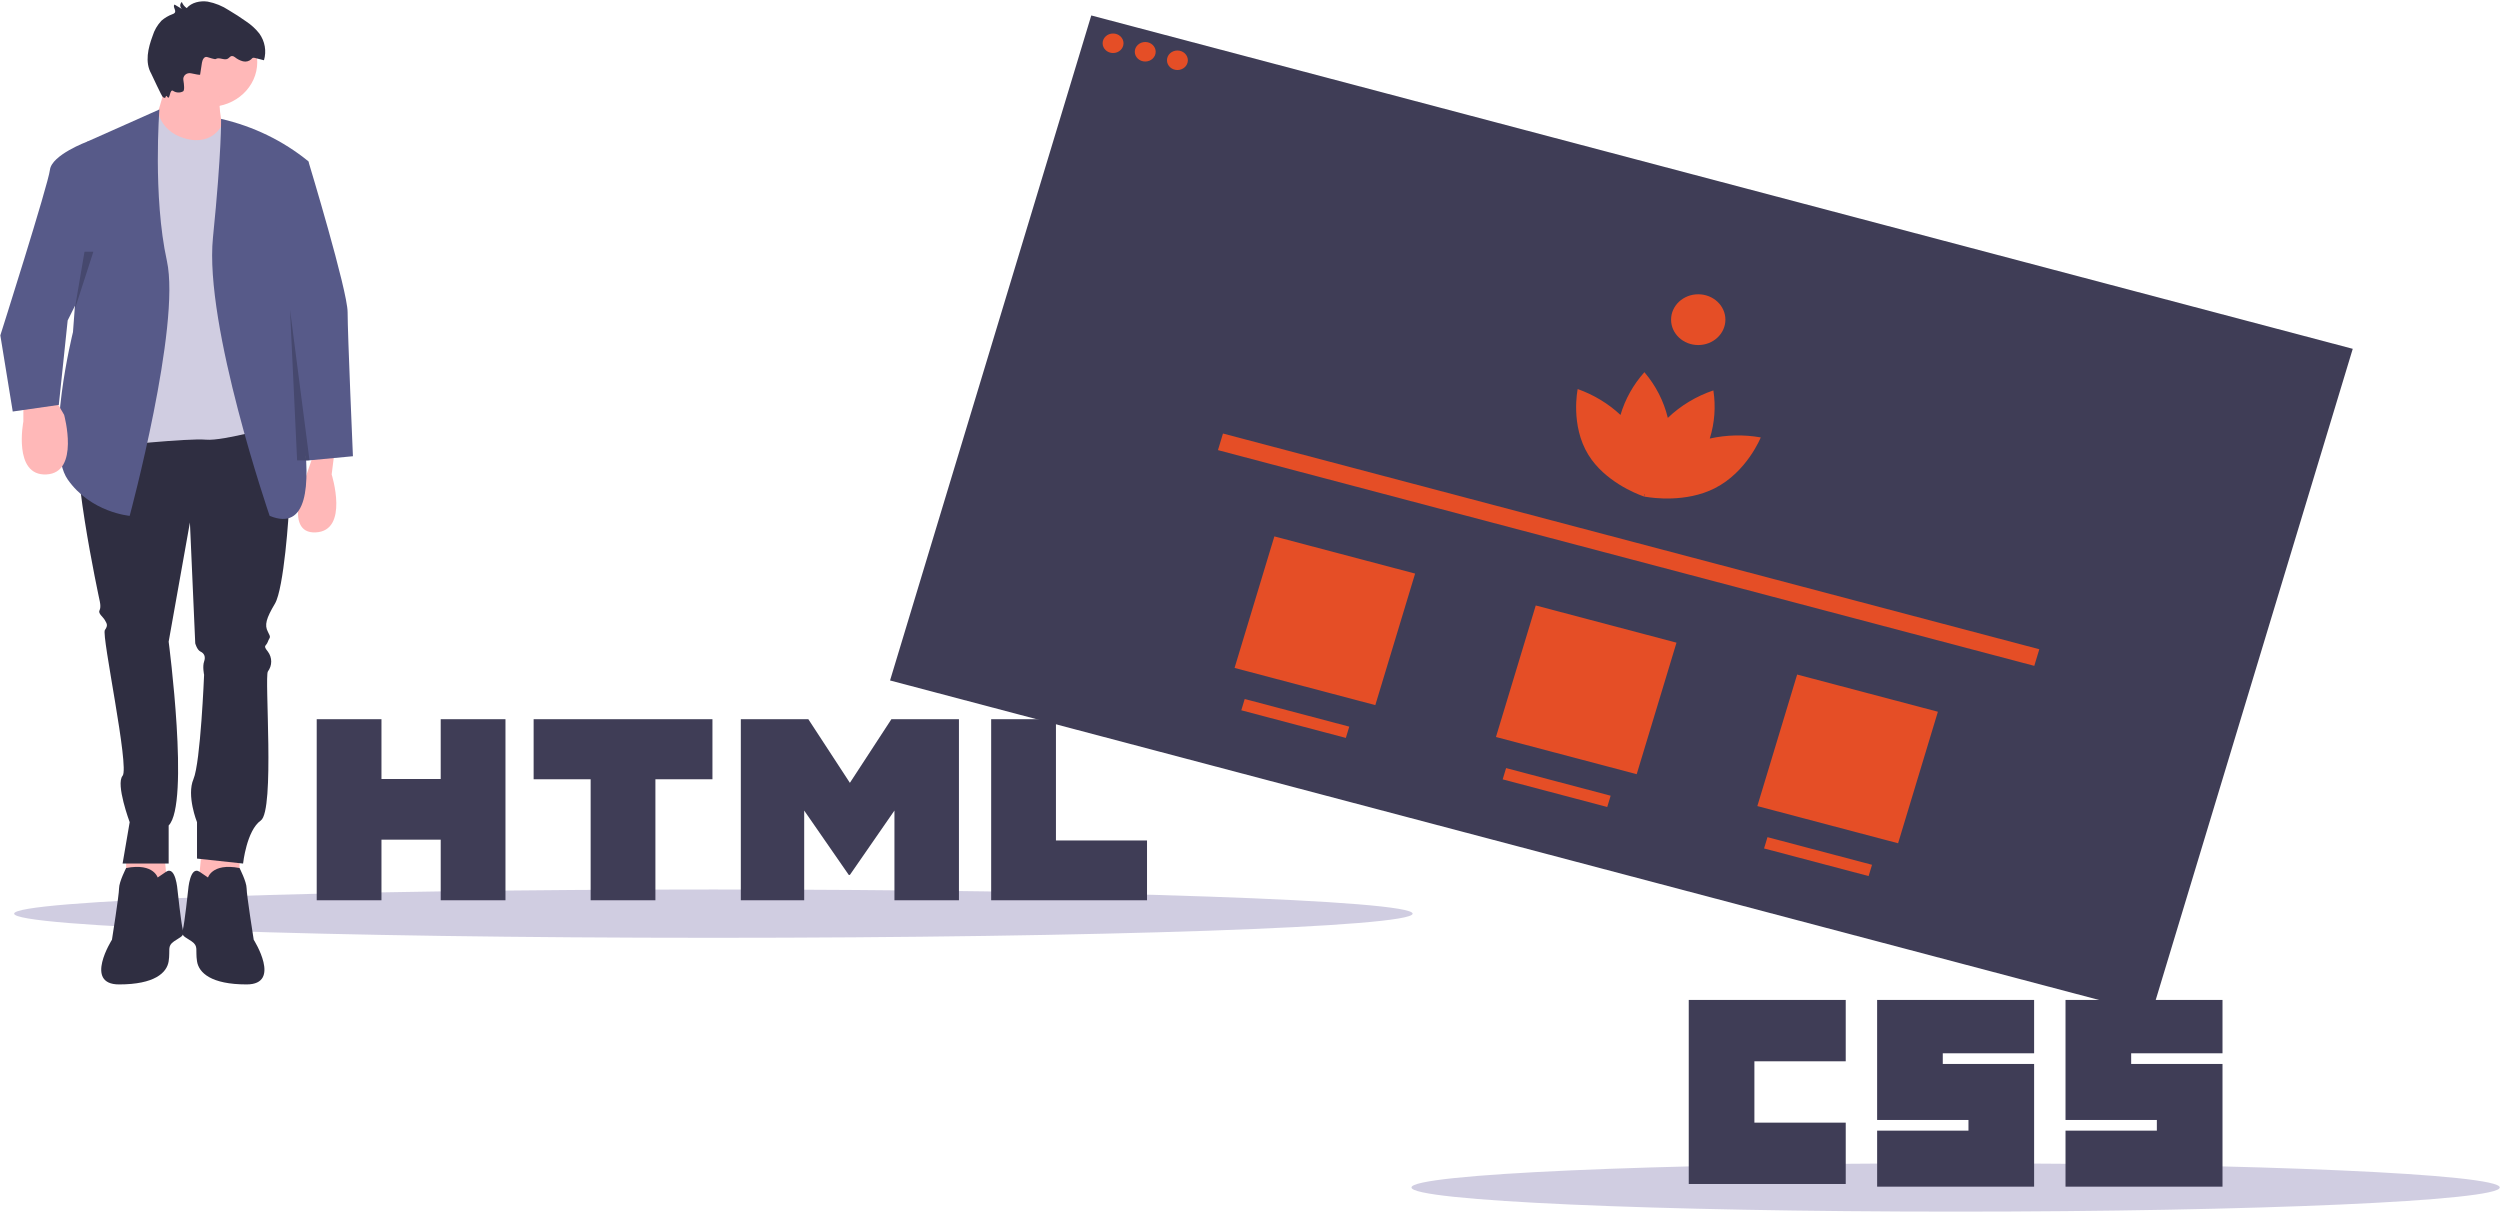 <svg width="908" height="441" viewBox="0 0 908 441" fill="none" xmlns="http://www.w3.org/2000/svg">
<g clip-path="url(#clip0_57_4876)">
<path d="M396.352 5.612L323.265 247.143L781.432 368.222L854.519 126.692L396.352 5.612Z" fill="#3F3D56"/>
<path d="M404.266 19.261C406.362 19.261 408.061 17.673 408.061 15.714C408.061 13.756 406.362 12.168 404.266 12.168C402.171 12.168 400.472 13.756 400.472 15.714C400.472 17.673 402.171 19.261 404.266 19.261Z" fill="#E54E26"/>
<path d="M415.951 22.348C418.047 22.348 419.745 20.761 419.745 18.802C419.745 16.844 418.047 15.256 415.951 15.256C413.855 15.256 412.156 16.844 412.156 18.802C412.156 20.761 413.855 22.348 415.951 22.348Z" fill="#E54E26"/>
<path d="M427.635 25.436C429.731 25.436 431.43 23.849 431.43 21.89C431.43 19.932 429.731 18.344 427.635 18.344C425.54 18.344 423.841 19.932 423.841 21.89C423.841 23.849 425.54 25.436 427.635 25.436Z" fill="#E54E26"/>
<path d="M639.506 158.872C633.373 157.788 627.064 157.928 620.992 159.28C622.76 153.607 623.206 147.646 622.301 141.797C616.048 143.913 610.39 147.325 605.751 151.778C604.295 145.714 601.387 140.038 597.245 135.176C593.197 139.715 590.236 145.012 588.563 150.71C584.149 146.586 578.852 143.38 573.019 141.302C573.019 141.302 570.256 154.436 576.909 165.213C582.83 174.805 594.207 179.294 596.639 180.166L596.696 180.229L596.727 180.197C596.973 180.284 597.112 180.329 597.112 180.329C597.112 180.329 597.164 180.077 597.236 179.627C597.28 179.576 597.324 179.525 597.372 179.468C597.382 179.54 597.391 179.605 597.4 179.67C597.209 180.089 597.112 180.329 597.112 180.329C597.112 180.329 597.254 180.359 597.514 180.405L597.522 180.448L597.606 180.421C600.167 180.869 612.374 182.612 622.793 177.339C634.5 171.413 639.506 158.872 639.506 158.872Z" fill="#E54E26"/>
<path d="M616.8 125.322C622.249 125.322 626.666 121.194 626.666 116.102C626.666 111.01 622.249 106.882 616.8 106.882C611.351 106.882 606.934 111.01 606.934 116.102C606.934 121.194 611.351 125.322 616.8 125.322Z" fill="#E54E26"/>
<path d="M740.677 235.809L444.187 157.455L442.362 163.484L738.853 241.837L740.677 235.809Z" fill="#E54E26"/>
<path d="M513.969 208.326L462.85 194.817L448.395 242.589L499.514 256.098L513.969 208.326Z" fill="#E54E26"/>
<path d="M608.905 233.415L557.786 219.905L543.33 267.677L594.449 281.187L608.905 233.415Z" fill="#E54E26"/>
<path d="M703.841 258.503L652.721 244.994L638.266 292.766L689.385 306.275L703.841 258.503Z" fill="#E54E26"/>
<path d="M490.05 263.916L452.076 253.88L450.837 257.975L488.811 268.01L490.05 263.916Z" fill="#E54E26"/>
<path d="M584.986 289.004L547.011 278.969L545.772 283.063L583.747 293.099L584.986 289.004Z" fill="#E54E26"/>
<path d="M679.921 314.093L641.947 304.057L640.708 308.152L678.682 318.187L679.921 314.093Z" fill="#E54E26"/>
<path d="M259.102 340.614C399.366 340.614 513.073 336.685 513.073 331.839C513.073 326.992 399.366 323.064 259.102 323.064C118.838 323.064 5.132 326.992 5.132 331.839C5.132 336.685 118.838 340.614 259.102 340.614Z" fill="#D0CDE1"/>
<path d="M710.282 440.063C819.431 440.063 907.914 436.134 907.914 431.288C907.914 426.442 819.431 422.513 710.282 422.513C601.133 422.513 512.65 426.442 512.65 431.288C512.65 436.134 601.133 440.063 710.282 440.063Z" fill="#D0CDE1"/>
<path d="M613.352 363.178H670.368V385.461H637.196V407.744H670.371V430.025H613.352V363.178ZM681.773 363.178H738.79V382.554H705.617V386.429H738.79V430.995H681.774V410.648H714.948V406.772H681.771V363.178H681.773ZM750.195 363.178H807.213V382.554H774.039V386.429H807.213V430.995H750.195V410.648H783.369V406.772H750.197V363.178H750.195Z" fill="#3F3D56"/>
<path d="M115.027 261.221H138.549V282.938H160.065V261.221H183.588V326.986H160.067V304.964H138.55V326.986H115.029V261.221H115.027ZM214.518 283.03H193.814V261.221H258.76V283.03H238.043V326.986H214.522V283.03H214.518ZM269.067 261.221H293.592L308.679 284.329L323.751 261.221H348.287V326.986H324.861V294.389L308.679 317.772H308.273L292.081 294.389V326.986H269.067V261.221ZM359.992 261.221H383.521V305.248H416.598V326.986H359.991V261.221H359.992Z" fill="#3F3D56"/>
<path d="M73.484 306.426L71.554 326.873L86.998 325.67V308.23L73.484 306.426Z" fill="#FFB8B8"/>
<path d="M59.327 306.426L61.257 326.873L45.813 325.67V308.23L59.327 306.426Z" fill="#FFB8B8"/>
<path d="M99.868 149.467C99.868 149.467 105.016 178.333 105.016 182.543C105.016 186.752 103.086 213.814 99.868 219.227C96.65 224.639 96.007 227.044 97.294 229.45C98.581 231.855 97.938 231.254 97.294 233.058C96.65 234.862 95.363 234.261 97.294 236.666C98.082 237.725 98.505 238.985 98.505 240.275C98.505 241.565 98.082 242.824 97.294 243.883C96.007 245.687 99.868 294.398 94.72 298.007C89.572 301.615 88.285 313.642 88.285 313.642L71.553 311.838V298.608C71.553 298.608 67.692 288.986 70.266 282.972C72.841 276.959 74.128 245.086 74.128 245.086C74.128 245.086 73.484 242.079 74.128 240.275C74.771 238.471 74.128 237.268 72.841 236.666C71.553 236.065 70.91 233.66 70.91 233.66L68.98 189.759L61.257 233.058C61.257 233.058 68.98 291.993 61.257 299.811V313.642H44.526L47.1 298.608C47.1 298.608 41.952 284.776 44.526 281.77C47.1 278.763 36.804 230.653 38.091 228.848C39.378 227.044 38.734 226.443 38.091 225.24C37.447 224.037 35.517 222.835 36.16 221.632C36.804 220.429 36.16 218.024 36.16 218.024C36.16 218.024 23.934 161.494 29.725 156.082C35.517 150.67 99.868 149.467 99.868 149.467Z" fill="#2F2E41"/>
<path d="M75.415 319.055C75.415 319.055 76.702 313.287 86.998 315.269C86.998 315.269 89.572 320.258 89.572 322.663C89.572 325.069 92.146 341.306 92.146 341.306C92.146 341.306 102.442 357.543 89.572 357.543C76.702 357.543 72.197 353.333 71.553 349.124C70.91 344.914 72.197 343.711 69.623 341.907C67.049 340.103 65.762 340.103 66.405 337.697C67.049 335.292 68.336 323.264 68.336 323.264C68.336 323.264 68.98 314.244 72.519 316.649L76.058 319.055" fill="#2F2E41"/>
<path d="M57.396 319.055C57.396 319.055 56.109 313.287 45.813 315.269C45.813 315.269 43.239 320.258 43.239 322.663C43.239 325.069 40.665 341.306 40.665 341.306C40.665 341.306 30.369 357.543 43.239 357.543C56.109 357.543 60.614 353.333 61.257 349.124C61.901 344.914 60.614 343.711 63.188 341.907C65.762 340.103 67.049 340.103 66.406 337.697C65.762 335.292 64.475 323.264 64.475 323.264C64.475 323.264 63.831 314.244 60.292 316.649L56.753 319.055" fill="#2F2E41"/>
<path d="M76.058 38.814C85.654 38.814 93.433 31.544 93.433 22.577C93.433 13.609 85.654 6.34 76.058 6.34C66.462 6.34 58.683 13.609 58.683 22.577C58.683 31.544 66.462 38.814 76.058 38.814Z" fill="#FFB8B8"/>
<path d="M61.901 24.982C61.901 24.982 54.822 50.841 53.535 51.443C52.248 52.044 83.137 54.45 83.137 54.45C83.137 54.45 75.415 32.199 83.137 28.59L61.901 24.982Z" fill="#FFB8B8"/>
<path d="M57.38 40.741L57.379 40.737L36.16 54.45L40.022 162.096C40.022 162.096 68.336 159.089 74.771 159.69C81.206 160.292 101.799 154.278 101.799 154.278L92.779 53.127C92.603 51.151 91.675 49.299 90.165 47.905C88.655 46.512 86.661 45.669 84.544 45.529L80.679 45.275C80.679 45.275 76.819 54.208 65.203 49.599C63.244 48.803 61.515 47.586 60.155 46.046C58.796 44.507 57.845 42.689 57.38 40.741Z" fill="#D0CDE1"/>
<path d="M57.893 39.759L31.656 51.443L26.508 120.601C26.508 120.601 16.212 162.096 24.577 174.123C32.943 186.151 47.1 187.354 47.1 187.354C47.1 187.354 65.762 118.195 60.614 94.742C55.466 71.288 57.893 39.759 57.893 39.759Z" fill="#575A89"/>
<path d="M8.489 144.055V153.075C8.489 153.075 4.628 172.921 16.855 172.319C29.082 171.718 23.29 150.67 23.29 150.67L19.429 144.055H8.489Z" fill="#FFB8B8"/>
<path d="M121.747 162.096L120.46 172.319C120.46 172.319 126.895 192.766 114.669 193.367C102.442 193.969 111.317 172.445 111.317 172.445L115.312 160.893L121.747 162.096Z" fill="#FFB8B8"/>
<path d="M80.292 43.173C92.017 45.872 102.883 51.151 111.983 58.569L112.095 58.659L103.085 103.161L101.798 119.398C101.798 119.398 125.608 198.78 97.937 187.354C97.937 187.354 74.127 118.195 77.345 86.323C80.563 54.45 80.292 43.173 80.292 43.173Z" fill="#575A89"/>
<path d="M103.729 58.058C104.373 57.456 112.095 58.894 112.095 58.894C112.095 58.894 126.252 105.567 126.252 113.384C126.252 121.202 128.183 165.704 128.183 165.704L111.196 167.304L97.447 105.473L103.729 58.058Z" fill="#575A89"/>
<path d="M36.16 51.443H31.656C31.656 51.443 18.786 56.254 18.142 61.666C17.499 67.079 0.124 121.804 0.124 121.804L4.628 149.467L21.36 147.061L24.577 116.391L41.309 82.714L36.16 51.443Z" fill="#575A89"/>
<path d="M72.683 27.108L73.349 22.769C73.504 21.757 74.138 20.427 75.191 20.702C76.086 20.936 78.038 21.653 78.364 21.436C79.588 20.627 81.439 22.043 82.726 21.323C83.265 21.022 83.617 20.376 84.243 20.333C84.664 20.358 85.06 20.526 85.357 20.804C86.192 21.483 87.176 21.983 88.24 22.268C88.774 22.404 89.337 22.404 89.871 22.268C90.404 22.132 90.889 21.865 91.276 21.495C91.412 21.298 91.596 21.133 91.812 21.014C92.067 20.946 92.338 20.957 92.584 21.047L95.872 21.884C96.355 20.245 96.454 18.529 96.163 16.852C95.871 15.174 95.195 13.575 94.182 12.165C92.848 10.473 91.231 8.993 89.394 7.782C87.358 6.335 85.257 4.974 83.091 3.698C80.794 2.18 78.187 1.12 75.433 0.585C72.661 0.192 69.557 0.895 67.813 2.948C66.993 2.393 66.376 1.614 66.048 0.719C65.852 0.886 65.698 1.09 65.597 1.318C65.495 1.546 65.448 1.792 65.459 2.039C65.47 2.286 65.539 2.527 65.661 2.746C65.783 2.965 65.955 3.157 66.165 3.307L63.384 1.648C62.603 2.415 64.13 3.806 63.464 4.663C63.262 4.875 63.004 5.032 62.715 5.119C61.206 5.669 59.822 6.483 58.639 7.517C57.14 9.112 56.043 11.001 55.428 13.044C53.771 17.486 52.567 22.58 54.921 26.738C55.188 27.209 58.71 34.989 59.18 35.292C60.766 36.318 59.733 33.836 60.87 35.292C61.761 36.434 61.595 32.063 62.919 33.023C63.439 33.37 64.055 33.569 64.693 33.596C65.331 33.623 65.963 33.476 66.514 33.174C67.063 32.818 66.886 30.841 66.59 29.026C66.533 28.68 66.568 28.327 66.692 27.997C66.815 27.666 67.023 27.369 67.298 27.132C67.573 26.895 67.906 26.724 68.268 26.634C68.63 26.545 69.01 26.54 69.374 26.62C71.024 26.983 72.654 27.293 72.683 27.108Z" fill="#2F2E41"/>
<path opacity="0.2" d="M105.338 112.482L112.416 167.208H107.912L105.338 112.482Z" fill="black"/>
<path opacity="0.2" d="M30.691 91.434L27.112 112.482L33.908 91.434H31.977H30.691Z" fill="black"/>
</g>
<defs>
<clipPath id="clip0_57_4876">
<rect width="907.79" height="439.582" fill="white" transform="translate(0.124 0.481)"/>
</clipPath>
</defs>
</svg>
